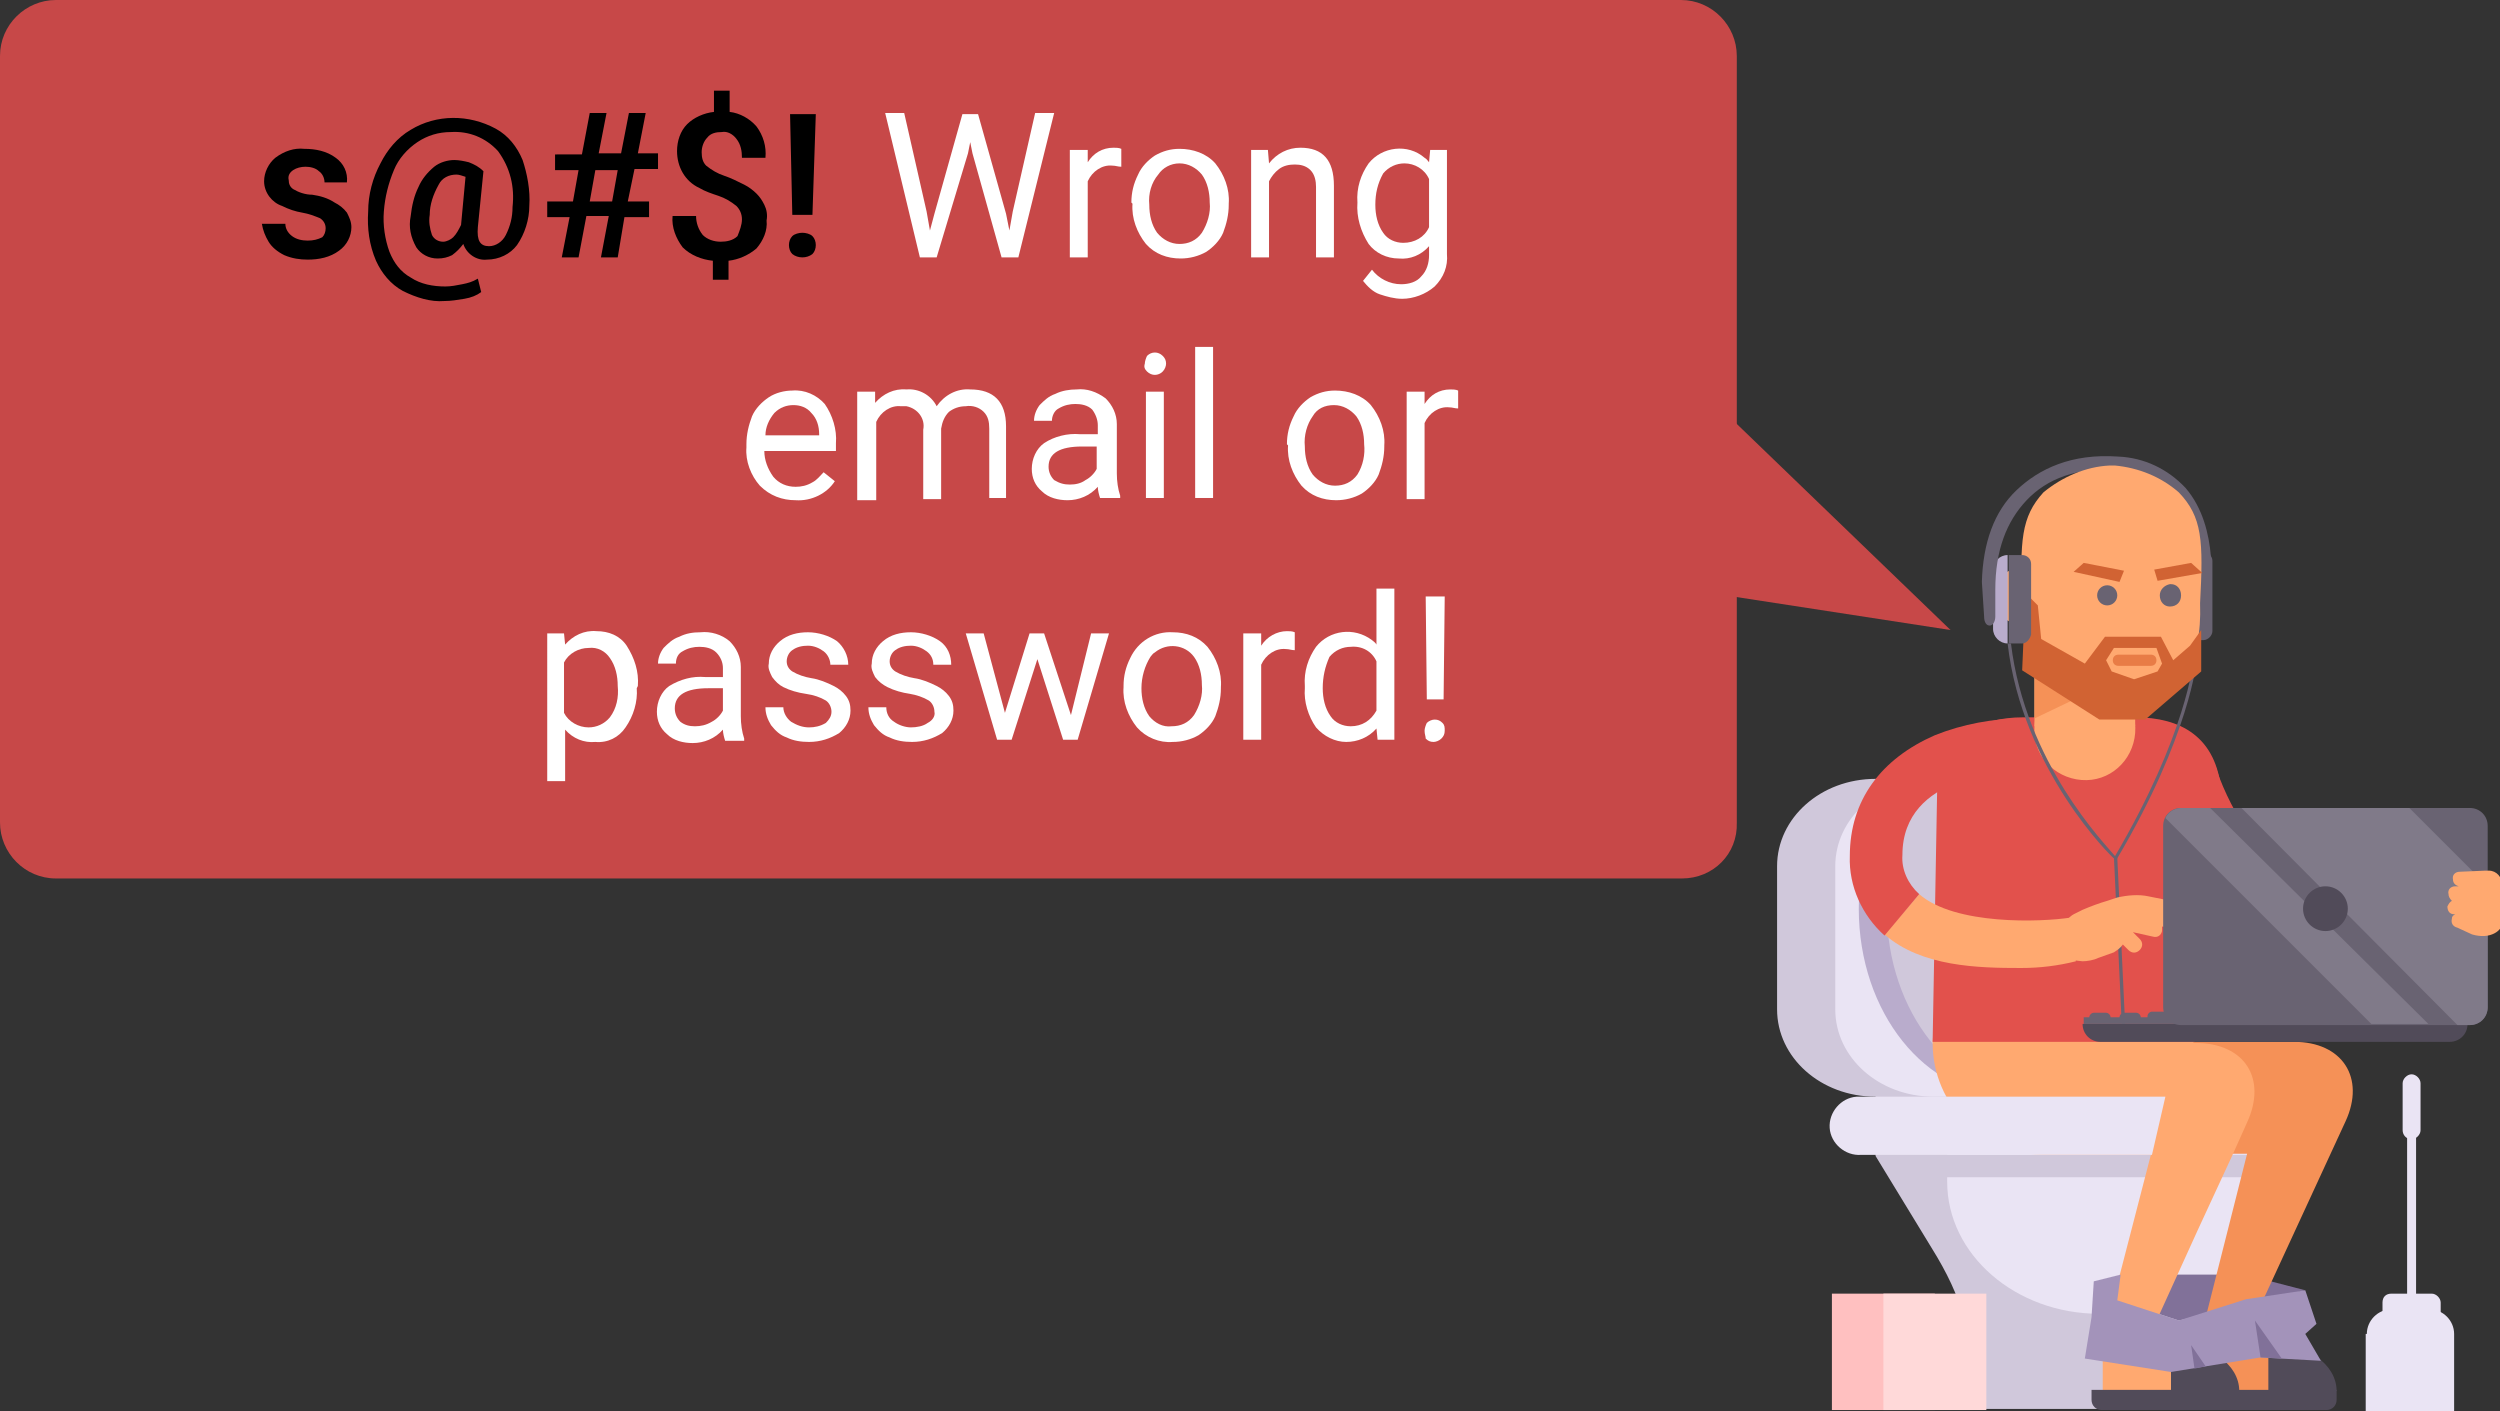<?xml version="1.0" encoding="utf-8"?>
<!-- Generator: Adobe Illustrator 23.0.2, SVG Export Plug-In . SVG Version: 6.00 Build 0)  -->
<svg version="1.1" id="Layer_1" xmlns="http://www.w3.org/2000/svg" xmlns:xlink="http://www.w3.org/1999/xlink" x="0px" y="0px"
	 viewBox="0 0 223.4 126.1" style="enable-background:new 0 0 223.4 126.1;" xml:space="preserve">
<rect x="0" y="0" width="223.4" height="126.1" fill="#333333" stroke="none"/>
<style type="text/css">
	.st0{fill:#FFA970;}
	.st1{fill:#696372;}
	.st2{fill:#E2514C;}
	.st3{fill:#D0C8DB;}
	.st4{fill:#EAE4F4;}
	.st5{fill:#B9ACCC;}
	.st6{fill:#817199;}
	.st7{fill:#F59157;}
	.st8{fill:#514B59;}
	.st9{fill:#A393BA;}
	.st10{fill:#FFC0C0;}
	.st11{fill:#FFD9D9;}
	.st12{fill:#D16333;}
	.st13{fill:#E87C46;}
	.st14{fill:#807A89;}
	.st15{fill:#C74848;}
	.st16{fill:#FFFFFF;}
</style>
<title>mr-buddy-message_3</title>
<g>
	<g id="Layer_1-2">
		<path class="st0" d="M178.1,53.1c-0.1,1.4,1,2.6,2.3,2.6s2.6-1,2.6-2.3c0.1-1.4-1-2.6-2.3-2.6c-0.1,0-0.1,0-0.2,0
			C179.3,50.8,178.1,51.8,178.1,53.1C178.1,53.1,178.1,53.1,178.1,53.1z"/>
		<path class="st1" d="M196.9,57.2h-1.2v-7.9h1.2c0.4,0,0.8,0.4,0.8,0.8v6.3C197.7,56.8,197.3,57.2,196.9,57.2
			C196.9,57.2,196.9,57.2,196.9,57.2z"/>
		<path class="st2" d="M211.4,85.3c3.6-0.1,7.1-0.7,10.5-1.9l-1.7-4.4c-2.3,0.8-9,2.7-13.3,0.9c-4.9-2-8.2-8.9-8.9-11.4l-4.3,1.3
			c0.1,0.4,3.4,11.2,11.4,14.4C207.1,85,209.2,85.4,211.4,85.3z"/>
		<path class="st3" d="M177.4,98h-9.8c-4.9,0-8.8-3.5-8.8-7.8V77.4c0-4.3,3.9-7.8,8.8-7.8h9.8c4.9,0,6.2,1.8,6.2,6.2v16.7
			C183.6,96.8,182.3,98,177.4,98z"/>
		<path class="st3" d="M197.6,111.8l0.9-16.2h-30.9v7.7l5,8.2c2.8,4.5,3.9,8.2,2.3,10.8l-2.7,3.6h31.1L197.6,111.8z"/>
		<path class="st4" d="M203.5,101.1v4.5c0,6.5-8.4,11.8-15.9,11.8s-13.6-5.3-13.6-11.8v-4.5H203.5z"/>
		<rect x="173.9" y="103.2" class="st3" width="29.6" height="2"/>
		<path class="st4" d="M182.6,98h-9.8c-4.9,0-8.8-3.5-8.8-7.8V77.4c0-4.3,3.9-7.8,8.8-7.8h9.8c4.9,0,6.2,1.8,6.2,6.2v16.7
			C188.8,96.8,187.5,98,182.6,98z"/>
		<path class="st5" d="M166.1,81.2c0,9.3,6,16.7,13.3,16.7s13.3-7.5,13.3-16.7s-6-16.7-13.3-16.7S166.1,72,166.1,81.2z"/>
		<path class="st3" d="M168.6,81.2c0,9.3,6,16.7,13.3,16.7s13.3-7.5,13.3-16.7s-6-16.7-13.3-16.7S168.6,72,168.6,81.2z"/>
		<polygon class="st6" points="206,115.3 200.6,113.9 192.6,113.9 189.5,113.9 189.2,116.2 194.7,118 		"/>
		<polygon class="st7" points="200.6,119.8 201.7,120.8 207.7,123.6 207.7,124.5 196.7,124.5 196.7,119.8 		"/>
		<path class="st8" d="M202.7,120c3.4,0,6.1,1.9,6.1,4.3h-6.1V120z"/>
		<path class="st8" d="M196.6,126h11.3c0.5,0,0.9-0.4,0.9-0.9v-0.9h-13.1v0.9C195.7,125.6,196.1,126,196.6,126z"/>
		<polygon class="st0" points="191.9,119.8 192.9,120.8 199,123.6 199,124.5 187.9,124.5 187.9,119.8 		"/>
		<path class="st8" d="M194,120c3.4,0,6.1,1.9,6.1,4.3H194V120z"/>
		<path class="st8" d="M187.8,126h11.3c0.5,0,0.9-0.4,0.9-0.9v-0.9h-13.1v0.9C186.9,125.6,187.3,126,187.8,126
			C187.8,126,187.8,126,187.8,126z"/>
		<path class="st7" d="M193.7,93.1H205c4.3,0,6.4,3.2,4.6,7.1l-9,19.5h-4l4.2-16.6h-4l1.3-2.9C200.1,96.3,198,93.1,193.7,93.1z"/>
		<path class="st0" d="M182.9,103.2c-5.6,0.1-10.2-4.4-10.2-10c0-0.1,0-0.1,0-0.2l0.8-7.4h10L196,93v0.2h0.2c4.4,0,6.4,3.2,4.6,7.1
			l-1.3,2.9l0,0l-3.1,6.7l-4.5,9.9h-4l4.3-16.6L182.9,103.2z"/>
		<path class="st2" d="M190.8,64.1h-10c-4,0-7.3,1.7-7.7,6.7l-0.4,22.3h23.4l2.4-22.3C198.1,65.8,194.8,64.1,190.8,64.1z"/>
		<rect x="181.8" y="57.2" class="st0" width="9" height="7.7"/>
		<path class="st0" d="M181.8,64.9c-0.2,2.5,1.7,4.6,4.2,4.8c2.5,0.2,4.6-1.7,4.8-4.2s-1.7-4.6-4.2-4.8c-0.1,0-0.2,0-0.3,0
			C183.9,60.7,181.9,62.5,181.8,64.9z"/>
		<polygon class="st7" points="190.8,59.9 181.8,64.2 181.8,57.3 190.8,57.3 		"/>
		<polygon class="st9" points="202,121.3 194,122.6 186.3,121.4 186.9,117.7 187.1,114.5 189.5,113.9 189.2,116.2 194.7,118 
			200.7,116.1 206,115.3 207,118.3 206,119.2 207.4,121.6 		"/>
		<polygon class="st6" points="203.9,121.4 201.5,118 202,121.3 		"/>
		<polygon class="st6" points="196.1,122.3 195.8,120.2 197.1,122.1 		"/>
		<path class="st4" d="M166.2,98h27.3l-1.2,5.2h-26c-1.4,0.1-2.7-1-2.8-2.4c-0.1-1.4,1-2.7,2.4-2.8C166,98,166.1,98,166.2,98
			L166.2,98z"/>
		<rect x="163.7" y="115.6" class="st10" width="9.2" height="10.4"/>
		<rect x="168.3" y="115.6" class="st11" width="9.2" height="10.4"/>
		<path class="st0" d="M180.6,86.5c1.7,0,3.3-0.2,4.9-0.6L185,82c-2.6,0.4-10.3,0.7-13.5-2.1l-3.1,3.6
			C171.7,86.4,176.8,86.5,180.6,86.5z"/>
		<path class="st2" d="M171.5,79.9c-1-0.9-1.6-2.2-1.5-3.5c0-7.3,9.5-7.4,9.9-7.4l0.9-4.8c-2.7,0-5.4,0.5-7.9,1.5
			c-4.8,2.1-7.6,5.8-7.6,10.8c-0.1,2.7,1.1,5.3,3.1,7.1L171.5,79.9z"/>
		<rect x="215.1" y="96.8" class="st4" width="0.8" height="23.3"/>
		<path class="st4" d="M214.7,101c0,0.4,0.3,0.8,0.8,0.8c0,0,0,0,0,0l0,0c0.4,0,0.8-0.4,0.8-0.8v-4.2c0-0.4-0.4-0.8-0.8-0.8
			c0,0,0,0,0,0l0,0c-0.4,0-0.8,0.4-0.8,0.8v0V101z"/>
		<path class="st4" d="M211.5,119.2c0-1.2,1-2.2,2.2-2.2l0,0h3.4c1.2,0,2.2,1,2.2,2.2l0,0v6.9h-7.9V119.2z"/>
		<path class="st4" d="M213.7,115.6h3.6c0.4,0,0.8,0.4,0.8,0.8v3.6c0,0.4-0.4,0.8-0.8,0.8h-3.6c-0.4,0-0.8-0.4-0.8-0.8v-3.6
			C212.9,115.9,213.2,115.6,213.7,115.6z"/>
		<polygon class="st1" points="189.6,91.5 189.9,91.5 189.2,76.6 188.9,76.6 		"/>
		<path class="st1" d="M189.1,76.9l0.1-0.2c6.5-11,7.1-17.7,7.1-17.7H196c0,0.1-0.6,6.6-7,17.5c-0.9-1.1-8-8.3-9.3-19h-0.3
			c1.3,11.3,9.4,19.2,9.5,19.2L189.1,76.9z"/>
		<path class="st5" d="M179.4,49.6v7.9c-0.7,0-1.3-0.6-1.3-1.3v-5.3C178.1,50.2,178.7,49.6,179.4,49.6
			C179.4,49.6,179.4,49.6,179.4,49.6z"/>
		<path class="st1" d="M177.1,52c0.1-3.5,1.1-6.3,3.1-8.2s4.9-3.3,9.1-3c2.3,0.1,4.4,1.1,6,2.8c3.1,3.6,2.2,9.4,2.2,9.7l-1-0.1
			c0-0.1,0.9-5.7-1.9-8.9c-1.4-1.4-3.2-2.3-5.2-2.3c-3.8-0.3-6.5,0.8-8.3,2.7s-2.8,4.5-2.8,8v2.4c0,0.4-0.2,0.8-0.5,0.8
			s-0.5-0.3-0.5-0.8L177.1,52L177.1,52z"/>
		<path class="st0" d="M180.7,53.9c-0.2-5.6-0.1-7.7,1.9-9.9c1.7-1.4,3.8-2.3,5.9-2.4h0.5c2.1,0.2,4.1,1,5.7,2.4
			c2.1,2.2,2.2,4.3,1.9,9.9c0.2,5.6-1.9,6.9-3.9,9.1c-1.7,1.7-4.5,1.7-6.3,0C184.4,60.8,180.5,59.5,180.7,53.9z"/>
		<circle class="st1" cx="188.3" cy="53.2" r="0.9"/>
		<path class="st1" d="M193,53.2c0,0.6,0.4,1,0.9,1c0.6,0,1-0.4,1-1c0-0.6-0.4-1-0.9-1c0,0-0.1,0-0.1,0
			C193.4,52.3,193,52.7,193,53.2z"/>
		<polygon class="st12" points="189.4,52 185.3,51.1 186.2,50.3 189.8,51 		"/>
		<polygon class="st12" points="192.8,51.9 196.8,51.2 195.8,50.3 192.5,50.9 		"/>
		<path class="st12" d="M195.7,57.7l-1.5,1.3l-1.1-2.1h-5l-1.8,2.4l-3.9-2.2l-0.3-3l-1.1-1.1l-0.3,6.9l6.9,4.4h4.1l5-4.3v-3.7
			L195.7,57.7z"/>
		<polygon class="st0" points="188.9,57.9 192.7,57.9 193.2,59.3 192.8,60 190.7,60.7 188.7,60 188.2,59 		"/>
		<path class="st13" d="M188.8,59c0,0.3,0.2,0.5,0.5,0.5c0,0,0,0,0,0h2.9c0.3,0,0.5-0.2,0.5-0.5c0,0,0,0,0,0l0,0
			c0-0.3-0.2-0.5-0.5-0.5l0,0h-2.9C189,58.5,188.8,58.7,188.8,59L188.8,59z"/>
		<path class="st1" d="M180.7,57.5h-1.2v-7.9h1.2c0.4,0,0.8,0.3,0.8,0.8c0,0,0,0,0,0v6.3C181.4,57.1,181.1,57.5,180.7,57.5z"/>
		<path class="st0" d="M184.7,82.2c0.2-0.2,0.4-0.4,0.6-0.5l0.8-0.4c0.7-0.3,1.5-0.6,2.2-0.8l0.9-0.3c0.9-0.2,1.9-0.3,2.8-0.1
			l1.5,0.3c0.4,0.1,0.6,0.4,0.5,0.8c0,0,0,0,0,0c0,0.1-0.1,0.3-0.2,0.4c0.3,0.2,0.5,0.6,0.3,0.9c-0.1,0.3-0.5,0.4-0.8,0.3h-0.1
			c0,0.1,0,0.3,0,0.4c-0.1,0.4-0.4,0.6-0.8,0.5c0,0,0,0,0,0l-1.8-0.4l0.6,0.6c0.3,0.3,0.3,0.7,0,1s-0.7,0.3-1,0l-0.5-0.5
			c-0.2,0.3-0.5,0.5-0.8,0.7l-1.4,0.5c-0.4,0.2-1,0.3-1.4,0.3l-1.8-0.2L184.7,82.2z"/>
		<path class="st0" d="M211,80.3c0.1-0.4,0.4-0.6,0.8-0.6l0,0c0.4,0.1,0.6,0.4,0.6,0.8l-0.3,1.9c-0.1,0.4-0.4,0.8-0.8,0.7l0,0
			c-0.4-0.1-0.6-0.4-0.5-0.8c0,0,0,0,0,0L211,80.3z"/>
		<path class="st8" d="M218.9,93.1h-31.2c-0.9,0-1.6-0.7-1.6-1.6h34.4C220.5,92.4,219.8,93.1,218.9,93.1z"/>
		<path class="st1" d="M186.7,90.9c0-0.2,0.2-0.4,0.4-0.4h1.1c0.2,0,0.4,0.2,0.4,0.4h0.8c0-0.2,0.2-0.4,0.4-0.4h1.1
			c0.2,0,0.4,0.2,0.4,0.4h0.6v-0.1c0-0.2,0.2-0.4,0.4-0.4h1.1c0.2,0,0.4,0.2,0.4,0.4c0,0,0,0,0,0.1h26.6v0.6h-34.2v-0.6H186.7z"/>
		<path class="st1" d="M194.9,72.2h25.8c0.9,0,1.6,0.7,1.6,1.6v16.2c0,0.9-0.7,1.6-1.6,1.6h-25.8c-0.9,0-1.6-0.7-1.6-1.6V73.8
			C193.3,72.9,194,72.2,194.9,72.2z"/>
		<path class="st14" d="M215.3,72.2l7,7v10.8c0,0.9-0.7,1.6-1.6,1.6l0,0h-1.1l-19.3-19.4H215.3z"/>
		<path class="st14" d="M194.9,72.2h2.6L217,91.5h-5.1l-18.4-18.4C193.7,72.6,194.3,72.2,194.9,72.2z"/>
		<path class="st8" d="M205.8,81.2c0,1.1,0.9,2,2,2s2-0.9,2-2s-0.9-2-2-2S205.8,80.1,205.8,81.2z"/>
		<path class="st0" d="M222.1,77.8l-2.3,0.1c-0.4,0-0.7,0.3-0.6,0.7c0,0.3,0.2,0.5,0.5,0.6h-0.3c-0.4,0-0.7,0.3-0.6,0.7
			c0,0.2,0.1,0.4,0.3,0.6c-0.2,0.1-0.3,0.3-0.4,0.5c0,0.4,0.2,0.7,0.6,0.7c0,0,0,0,0,0h0.1c-0.2,0.1-0.3,0.2-0.3,0.4
			c-0.1,0.4,0.1,0.7,0.5,0.8c0,0,0,0,0,0l1.3,0.6c1.7,0.5,2.7-0.4,2.7-1v-3.4c0-0.7-0.5-1.3-1.2-1.3
			C222.2,77.8,222.1,77.8,222.1,77.8z"/>
		<path class="st15" d="M150.3,78.5H5c-2.8,0-5-2.3-5-5V5c0-2.8,2.3-5,5-5h145.2c2.8,0,5,2.3,5,5v68.5
			C155.3,76.3,153.1,78.5,150.3,78.5z"/>
		<polygon class="st15" points="146.4,29.4 174.3,56.3 146.4,52 		"/>
		<path d="M29.1,20.4c0-0.4-0.2-0.7-0.5-0.9c-0.5-0.2-1-0.4-1.6-0.5c-0.6-0.1-1.2-0.3-1.8-0.6c-0.9-0.3-1.6-1.2-1.6-2.2
			c0-0.8,0.4-1.6,1-2.1c0.8-0.6,1.7-0.9,2.6-0.8c1,0,2,0.2,2.8,0.8c0.7,0.5,1.1,1.3,1,2.2H29c0-0.4-0.2-0.8-0.5-1
			c-0.3-0.3-0.8-0.4-1.2-0.4c-0.4,0-0.8,0.1-1.1,0.3c-0.3,0.2-0.5,0.5-0.4,0.9c0,0.3,0.1,0.6,0.4,0.8c0.5,0.3,1.1,0.5,1.7,0.5
			c0.7,0.1,1.4,0.3,2,0.7c0.4,0.2,0.8,0.5,1.1,0.9c0.2,0.4,0.4,0.8,0.4,1.3c0,0.8-0.4,1.6-1.1,2.1c-0.8,0.6-1.8,0.8-2.8,0.8
			c-0.7,0-1.4-0.1-2.1-0.4c-0.6-0.3-1.1-0.7-1.4-1.2c-0.3-0.5-0.5-1-0.6-1.6h2.1c0,0.4,0.2,0.8,0.6,1.1c0.4,0.3,0.9,0.4,1.4,0.4
			c0.5,0,0.9-0.1,1.3-0.3C29,21,29.1,20.7,29.1,20.4z"/>
		<path d="M47.3,18.4c0,1.2-0.4,2.5-1.1,3.5c-0.6,0.8-1.6,1.3-2.7,1.3c-0.9,0.1-1.8-0.5-2.1-1.4c-0.3,0.4-0.6,0.7-1,1
			c-0.4,0.2-0.8,0.3-1.3,0.3c-0.8,0-1.5-0.4-1.9-1c-0.5-0.9-0.7-1.8-0.5-2.8c0.1-0.9,0.3-1.8,0.7-2.6c0.3-0.7,0.8-1.3,1.4-1.8
			c0.5-0.4,1.2-0.6,1.8-0.6c0.4,0,0.9,0.1,1.3,0.2c0.5,0.2,0.9,0.4,1.3,0.8l-0.5,5c-0.1,1.2,0.2,1.7,1,1.7c0.6,0,1.2-0.4,1.5-1
			c0.4-0.8,0.6-1.6,0.6-2.5c0.2-1.8-0.2-3.5-1.3-5c-1.1-1.2-2.6-1.8-4.2-1.7c-1.1,0-2.1,0.3-3,0.9c-0.9,0.6-1.7,1.5-2.1,2.5
			c-0.5,1.2-0.8,2.4-0.9,3.7c-0.1,1.2,0.1,2.5,0.5,3.6c0.4,1,1,1.8,1.9,2.3c0.9,0.6,2,0.8,3.1,0.8c0.5,0,1-0.1,1.5-0.2
			c0.5-0.1,0.9-0.2,1.4-0.5l0.3,1.2c-0.4,0.3-0.9,0.5-1.5,0.6c-0.6,0.1-1.2,0.2-1.8,0.2C38.5,27,37.2,26.6,36,26
			c-1.1-0.6-1.9-1.6-2.4-2.7c-0.6-1.4-0.8-2.9-0.7-4.4c0-1.5,0.4-3,1.1-4.3c0.6-1.2,1.5-2.3,2.7-3c2.3-1.4,5.2-1.4,7.6-0.1
			c1.1,0.6,1.9,1.6,2.4,2.8C47.1,15.5,47.4,17,47.3,18.4z M38.4,19.2c-0.1,0.6,0,1.2,0.2,1.8c0.2,0.4,0.6,0.6,1,0.6
			c0.3,0,0.7-0.2,0.9-0.4c0.3-0.3,0.5-0.7,0.7-1.1l0.4-4.3c-0.3-0.1-0.6-0.2-0.8-0.2c-0.7,0-1.3,0.3-1.6,0.9
			C38.7,17.4,38.4,18.3,38.4,19.2z"/>
		<path d="M54.4,19.3h-2L51.7,23h-1.5l0.7-3.6h-2V18h2.3l0.5-2.8h-2.1v-1.4H52l0.7-3.7h1.5l-0.7,3.6h2l0.7-3.6h1.5l-0.7,3.6h1.8v1.4
			h-2.1L56.1,18H58v1.4h-2.2L55.2,23h-1.5L54.4,19.3z M52.7,18h2l0.5-2.8h-2L52.7,18z"/>
		<path d="M66.3,19.6c0-0.5-0.2-0.9-0.5-1.2c-0.5-0.4-1-0.7-1.6-0.9c-0.6-0.2-1.2-0.4-1.7-0.7c-1.3-0.6-2-1.9-2-3.3
			c0-0.9,0.3-1.8,0.9-2.4c0.6-0.6,1.5-1,2.4-1.1V8.1h1.4V10c0.9,0.1,1.8,0.6,2.4,1.3c0.6,0.8,0.9,1.8,0.8,2.8h-2.1
			c0-0.6-0.1-1.2-0.5-1.7c-0.3-0.4-0.8-0.7-1.3-0.6c-0.5,0-1,0.1-1.3,0.5c-0.3,0.3-0.5,0.8-0.5,1.3c0,0.5,0.1,0.9,0.4,1.2
			c0.5,0.4,1,0.7,1.6,0.9c0.6,0.2,1.2,0.5,1.8,0.8c0.4,0.2,0.8,0.5,1.1,0.8c0.3,0.3,0.5,0.6,0.7,1c0.2,0.4,0.3,0.9,0.2,1.4
			c0.1,0.9-0.3,1.8-0.9,2.5c-0.7,0.6-1.6,1-2.5,1.1v1.7h-1.4v-1.7c-1-0.1-2-0.5-2.7-1.2c-0.6-0.8-1-1.8-0.9-2.8h2.1
			c0,0.6,0.2,1.2,0.6,1.7c0.4,0.4,1,0.6,1.6,0.6c0.5,0,1.1-0.1,1.5-0.5C66.1,20.6,66.3,20.1,66.3,19.6z"/>
		<path d="M70.5,21.9c0-0.3,0.1-0.6,0.3-0.8c0.2-0.2,0.6-0.3,0.9-0.3c0.3,0,0.7,0.1,0.9,0.3c0.2,0.2,0.3,0.5,0.3,0.8
			c0,0.3-0.1,0.6-0.3,0.8c-0.5,0.4-1.3,0.4-1.8,0C70.6,22.5,70.5,22.2,70.5,21.9z M72.6,19.2h-1.8l-0.2-9h2.3L72.6,19.2z"/>
		<path class="st16" d="M82.8,18.9l0.3,1.7l0.4-1.5l2.5-8.9h1.4l2.5,8.9l0.3,1.5l0.3-1.7l2-8.8h1.7L91,23h-1.5l-2.6-9.3l-0.2-1
			l-0.2,1L83.7,23h-1.5l-3.1-12.9h1.7L82.8,18.9z"/>
		<path class="st16" d="M100.2,14.9c-0.3,0-0.5-0.1-0.8-0.1c-0.9-0.1-1.8,0.5-2.2,1.4V23h-1.6v-9.6h1.6v1.1c0.5-0.8,1.3-1.3,2.3-1.3
			c0.2,0,0.5,0,0.7,0.1L100.2,14.9z"/>
		<path class="st16" d="M101.1,18.1c0-0.9,0.2-1.7,0.6-2.5c0.3-0.7,0.9-1.3,1.5-1.7c0.7-0.4,1.4-0.6,2.2-0.6c1.2,0,2.4,0.4,3.2,1.3
			c0.8,1,1.3,2.3,1.2,3.6v0.1c0,0.9-0.2,1.7-0.5,2.5c-0.3,0.7-0.9,1.3-1.5,1.7c-0.7,0.4-1.5,0.6-2.3,0.6c-1.2,0-2.3-0.4-3.1-1.3
			c-0.8-1-1.3-2.3-1.2-3.6L101.1,18.1z M102.7,18.3c0,0.9,0.2,1.8,0.7,2.5c0.5,0.6,1.2,1,2,1c0.8,0,1.5-0.3,2-1
			c0.5-0.8,0.8-1.8,0.7-2.7c0-0.9-0.2-1.8-0.7-2.5c-0.5-0.6-1.2-1-2-1c-0.8,0-1.5,0.4-1.9,1C102.9,16.3,102.6,17.3,102.7,18.3z"/>
		<path class="st16" d="M113.3,13.4l0.1,1.2c0.7-0.9,1.7-1.4,2.8-1.4c2,0,3,1.1,3,3.4V23h-1.6v-6.3c0-0.5-0.1-1.1-0.5-1.5
			c-0.4-0.4-0.9-0.5-1.4-0.5c-0.5,0-1,0.1-1.4,0.4c-0.4,0.3-0.7,0.7-0.9,1.1V23h-1.6v-9.6H113.3z"/>
		<path class="st16" d="M121.3,18.1c-0.1-1.3,0.3-2.5,1-3.5c1.2-1.5,3.5-1.8,5-0.5c0.2,0.1,0.3,0.3,0.4,0.4l0.1-1.1h1.5v9.3
			c0.1,1.1-0.3,2.1-1.1,2.9c-0.8,0.7-1.9,1.1-2.9,1.1c-0.7,0-1.4-0.2-2-0.4c-0.6-0.2-1.1-0.7-1.5-1.2l0.8-1c0.6,0.8,1.6,1.3,2.6,1.3
			c0.7,0,1.4-0.2,1.8-0.7c0.5-0.5,0.7-1.2,0.7-1.9V22c-0.7,0.8-1.7,1.2-2.7,1.1c-1.1,0-2.1-0.5-2.7-1.3
			C121.6,20.7,121.2,19.4,121.3,18.1z M122.9,18.3c0,0.9,0.2,1.8,0.7,2.5c0.4,0.6,1.1,0.9,1.8,0.9c1,0,1.9-0.5,2.3-1.4V16
			c-0.4-0.9-1.3-1.4-2.2-1.4c-0.7,0-1.4,0.3-1.9,0.9C123.1,16.4,122.9,17.3,122.9,18.3z"/>
		<path class="st16" d="M71.1,44.7c-1.2,0-2.3-0.4-3.2-1.3c-0.8-0.9-1.3-2.2-1.2-3.4v-0.3c0-0.9,0.2-1.7,0.5-2.5
			c0.3-0.7,0.9-1.3,1.5-1.7c0.6-0.4,1.4-0.6,2.1-0.6c1.1-0.1,2.2,0.4,2.9,1.2c0.7,1,1.1,2.3,1,3.5v0.7h-6.4c0,0.8,0.3,1.6,0.8,2.3
			c0.5,0.6,1.2,0.9,2,0.9c0.5,0,1-0.1,1.5-0.4c0.4-0.2,0.7-0.6,1-0.9l1,0.8C73.9,44.1,72.5,44.8,71.1,44.7z M70.9,36.2
			c-0.6,0-1.2,0.2-1.7,0.7c-0.5,0.6-0.8,1.3-0.8,2h4.8v-0.1c0-0.7-0.2-1.4-0.7-1.9C72.1,36.4,71.5,36.2,70.9,36.2z"/>
		<path class="st16" d="M78.2,35v1c0.7-0.8,1.7-1.3,2.8-1.2c1.1-0.1,2.2,0.5,2.7,1.5c0.7-1,1.8-1.6,3-1.5c2.1,0,3.2,1.1,3.2,3.3v6.4
			h-1.5v-6.2c0-0.6-0.1-1.1-0.5-1.5c-0.4-0.4-1-0.6-1.6-0.5c-0.6,0-1.1,0.2-1.5,0.5c-0.4,0.4-0.6,0.9-0.7,1.5v6.3h-1.6v-6.2
			c0.2-1-0.5-1.9-1.5-2.1c-0.2,0-0.3,0-0.5,0c-0.9-0.1-1.8,0.5-2.2,1.4v7h-1.7V35H78.2z"/>
		<path class="st16" d="M98.3,44.5c-0.1-0.3-0.2-0.7-0.2-1c-0.7,0.8-1.7,1.2-2.7,1.2c-0.8,0-1.7-0.2-2.3-0.8c-0.6-0.5-0.9-1.2-0.9-2
			c0-0.9,0.4-1.8,1.1-2.3c0.9-0.6,2.1-0.9,3.2-0.8h1.6V38c0-0.5-0.2-1-0.5-1.4c-0.4-0.4-1-0.5-1.5-0.5c-0.5,0-1,0.1-1.5,0.4
			c-0.4,0.2-0.6,0.7-0.6,1.1h-1.6c0-0.5,0.2-1,0.5-1.4c0.4-0.4,0.8-0.8,1.4-1c0.6-0.3,1.3-0.4,1.9-0.4c0.9-0.1,1.8,0.2,2.6,0.8
			c0.6,0.6,1,1.4,1,2.3v4.4c0,0.7,0.1,1.4,0.3,2v0.2L98.3,44.5z M95.6,43.3c0.5,0,1-0.1,1.4-0.4c0.4-0.2,0.8-0.6,1-1v-2h-1.3
			c-2,0-3,0.6-3,1.8c0,0.5,0.2,0.9,0.5,1.2C94.7,43.2,95.1,43.3,95.6,43.3z"/>
		<path class="st16" d="M102.3,32.5c0-0.2,0.1-0.5,0.2-0.7c0.4-0.4,1-0.4,1.4,0c0.2,0.2,0.3,0.4,0.3,0.7c0,0.2-0.1,0.5-0.3,0.7
			c-0.4,0.4-1,0.4-1.4,0C102.3,33,102.2,32.8,102.3,32.5z M104,44.5h-1.6V35h1.6V44.5z"/>
		<path class="st16" d="M108.4,44.5h-1.6V31h1.6V44.5z"/>
		<path class="st16" d="M115,39.7c0-0.9,0.2-1.7,0.6-2.5c0.3-0.7,0.9-1.3,1.5-1.7c0.7-0.4,1.4-0.6,2.2-0.6c1.2,0,2.4,0.4,3.2,1.3
			c0.8,1,1.3,2.3,1.2,3.6v0.1c0,0.9-0.2,1.7-0.5,2.5c-0.3,0.7-0.9,1.3-1.5,1.7c-0.7,0.4-1.5,0.6-2.3,0.6c-1.2,0-2.3-0.4-3.1-1.3
			c-0.8-1-1.3-2.3-1.2-3.6L115,39.7z M116.6,39.9c0,0.9,0.2,1.8,0.7,2.5c0.5,0.6,1.2,1,2,1c0.8,0,1.5-0.3,2-1
			c0.5-0.8,0.7-1.8,0.6-2.7c0-0.9-0.2-1.8-0.7-2.5c-0.5-0.6-1.2-1-2-1c-0.8,0-1.5,0.3-1.9,1C116.8,37.9,116.5,38.9,116.6,39.9z"/>
		<path class="st16" d="M130.3,36.5c-0.3,0-0.5-0.1-0.8-0.1c-0.9-0.1-1.8,0.5-2.2,1.4v6.8h-1.6V35h1.6v1.1c0.5-0.8,1.3-1.3,2.3-1.3
			c0.2,0,0.5,0,0.7,0.1L130.3,36.5z"/>
		<path class="st16" d="M56.9,61.5c0.1,1.2-0.3,2.5-1,3.5c-0.6,0.9-1.6,1.4-2.7,1.3c-1,0.1-2-0.3-2.7-1.1v4.6h-1.6V56.6h1.5l0.1,1
			c0.7-0.8,1.7-1.3,2.8-1.2c1.1,0,2.1,0.4,2.7,1.3c0.7,1.1,1.1,2.3,1,3.6L56.9,61.5z M55.2,61.3c0-0.9-0.2-1.8-0.7-2.5
			c-0.4-0.6-1.1-1-1.9-0.9c-0.9,0-1.8,0.5-2.2,1.3v4.5c0.4,0.8,1.3,1.3,2.2,1.3c0.7,0,1.4-0.3,1.9-0.9
			C55.1,63.3,55.3,62.3,55.2,61.3z"/>
		<path class="st16" d="M64.8,66.2c-0.1-0.3-0.2-0.7-0.2-1c-0.7,0.8-1.7,1.2-2.7,1.2c-0.8,0-1.7-0.2-2.3-0.8c-0.6-0.5-0.9-1.2-0.9-2
			c0-0.9,0.4-1.8,1.1-2.3c1-0.6,2.1-0.9,3.2-0.8h1.6v-0.8c0-0.5-0.2-1-0.6-1.4c-0.4-0.4-1-0.5-1.5-0.5c-0.5,0-1,0.1-1.5,0.4
			c-0.4,0.2-0.6,0.6-0.6,1.1h-1.6c0-0.5,0.2-1,0.5-1.4c0.4-0.4,0.8-0.8,1.4-1c0.6-0.3,1.2-0.4,1.9-0.4c0.9-0.1,1.9,0.2,2.6,0.8
			c0.6,0.6,1,1.4,1,2.3V64c0,0.7,0.1,1.4,0.3,2v0.2H64.8z M62.1,64.9c0.5,0,1-0.1,1.5-0.4c0.4-0.2,0.8-0.6,1-1v-2h-1.3
			c-2,0-3,0.6-3,1.8c0,0.5,0.2,0.9,0.5,1.2C61.2,64.8,61.6,64.9,62.1,64.9z"/>
		<path class="st16" d="M74.3,63.6c0-0.4-0.2-0.8-0.5-1c-0.5-0.3-1.1-0.5-1.8-0.6c-0.7-0.1-1.4-0.3-2-0.6c-0.4-0.2-0.7-0.5-1-0.9
			c-0.2-0.4-0.4-0.8-0.3-1.2c0-0.8,0.4-1.5,1-2c0.7-0.6,1.6-0.8,2.5-0.8c0.9,0,1.9,0.3,2.6,0.8c0.6,0.5,1,1.3,1,2.1h-1.6
			c0-0.4-0.2-0.9-0.6-1.2c-0.4-0.3-0.9-0.5-1.4-0.5c-0.5,0-1,0.1-1.4,0.4c-0.3,0.2-0.5,0.6-0.5,1c0,0.4,0.2,0.7,0.5,0.9
			c0.5,0.3,1.1,0.5,1.7,0.6c0.7,0.1,1.4,0.4,2,0.7c0.4,0.2,0.8,0.5,1.1,0.9c0.3,0.4,0.4,0.8,0.4,1.3c0,0.8-0.4,1.5-1,2
			c-0.8,0.5-1.7,0.8-2.7,0.8c-0.7,0-1.4-0.1-2-0.4c-0.6-0.2-1-0.6-1.4-1.1c-0.3-0.5-0.5-1-0.5-1.6H70c0,0.5,0.3,1,0.7,1.3
			c0.5,0.3,1,0.5,1.6,0.5c0.5,0,1-0.1,1.5-0.4C74.1,64.3,74.3,64,74.3,63.6z"/>
		<path class="st16" d="M83.5,63.6c0-0.4-0.2-0.8-0.5-1c-0.5-0.3-1.1-0.5-1.7-0.6c-0.7-0.1-1.4-0.3-2-0.6c-0.4-0.2-0.8-0.5-1.1-0.9
			c-0.2-0.4-0.4-0.8-0.3-1.2c0-0.8,0.4-1.5,1-2c0.7-0.6,1.6-0.8,2.5-0.8c0.9,0,1.9,0.3,2.6,0.8c0.7,0.5,1,1.3,1,2.1h-1.6
			c0-0.5-0.2-0.9-0.6-1.2c-0.4-0.3-0.9-0.5-1.4-0.5c-0.5,0-1,0.1-1.4,0.4c-0.3,0.2-0.5,0.6-0.5,1c0,0.4,0.2,0.7,0.5,0.9
			c0.5,0.3,1.1,0.5,1.7,0.6c0.7,0.1,1.4,0.4,2,0.7c0.4,0.2,0.8,0.5,1.1,0.9c0.3,0.4,0.4,0.8,0.4,1.3c0,0.8-0.4,1.5-1,2
			c-0.8,0.5-1.7,0.8-2.7,0.8c-0.7,0-1.4-0.1-2-0.4c-0.6-0.2-1-0.6-1.4-1.1c-0.3-0.5-0.5-1-0.5-1.6h1.6c0,0.5,0.2,1,0.7,1.3
			c0.4,0.3,1,0.5,1.5,0.5c0.5,0,1.1-0.1,1.5-0.4C83.3,64.4,83.6,64,83.5,63.6z"/>
		<path class="st16" d="M95.7,63.9l1.8-7.3h1.6l-2.8,9.5h-1.3l-2.3-7.2l-2.3,7.2h-1.3l-2.8-9.5h1.6l1.9,7.1l2.2-7.1h1.3L95.7,63.9z"
			/>
		<path class="st16" d="M100.4,61.3c0-0.9,0.2-1.7,0.6-2.5c0.7-1.5,2.2-2.4,3.8-2.3c1.2,0,2.3,0.4,3.1,1.3c0.8,1,1.3,2.3,1.2,3.6
			v0.1c0,0.9-0.2,1.7-0.5,2.5c-0.3,0.7-0.9,1.3-1.5,1.7c-0.7,0.4-1.5,0.6-2.3,0.6c-1.2,0.1-2.4-0.4-3.2-1.3c-0.8-1-1.3-2.3-1.2-3.6
			L100.4,61.3z M102,61.5c0,0.9,0.2,1.8,0.7,2.5c0.5,0.6,1.2,1,2,0.9c0.8,0,1.5-0.3,2-1c0.5-0.8,0.8-1.8,0.7-2.7
			c0-0.9-0.2-1.8-0.7-2.5c-0.8-1.1-2.4-1.3-3.5-0.4c-0.2,0.1-0.3,0.3-0.4,0.4C102.3,59.5,102,60.5,102,61.5L102,61.5z"/>
		<path class="st16" d="M115.7,58.1c-0.3,0-0.5-0.1-0.8-0.1c-0.9-0.1-1.8,0.5-2.2,1.4v6.7h-1.6v-9.5h1.6v1.1
			c0.5-0.8,1.4-1.3,2.3-1.3c0.2,0,0.5,0,0.7,0.1L115.7,58.1z"/>
		<path class="st16" d="M116.6,61.3c-0.1-1.3,0.3-2.5,1-3.5c1.2-1.5,3.4-1.8,5-0.6c0.1,0.1,0.3,0.2,0.4,0.4v-5h1.6v13.5h-1.5l-0.1-1
			c-0.7,0.8-1.7,1.2-2.7,1.2c-1,0-2-0.5-2.7-1.3c-0.7-1-1.1-2.3-1-3.5L116.6,61.3z M118.2,61.5c0,0.9,0.2,1.8,0.7,2.5
			c0.4,0.6,1.1,0.9,1.8,0.9c1,0,1.8-0.5,2.3-1.4v-4.4c-0.4-0.9-1.3-1.4-2.3-1.3c-0.7,0-1.4,0.3-1.9,0.9
			C118.4,59.6,118.2,60.5,118.2,61.5z"/>
		<path class="st16" d="M127.3,65.3c0-0.2,0.1-0.5,0.2-0.7c0.2-0.2,0.5-0.3,0.7-0.3c0.3,0,0.5,0.1,0.7,0.3c0.2,0.2,0.2,0.4,0.2,0.7
			c0,0.3-0.1,0.5-0.3,0.7c-0.2,0.2-0.5,0.3-0.7,0.3c-0.3,0-0.5-0.1-0.7-0.3C127.4,65.8,127.3,65.6,127.3,65.3z M129,62.5h-1.5
			l-0.1-9.2h1.7L129,62.5z"/>
	</g>
</g>
</svg>
